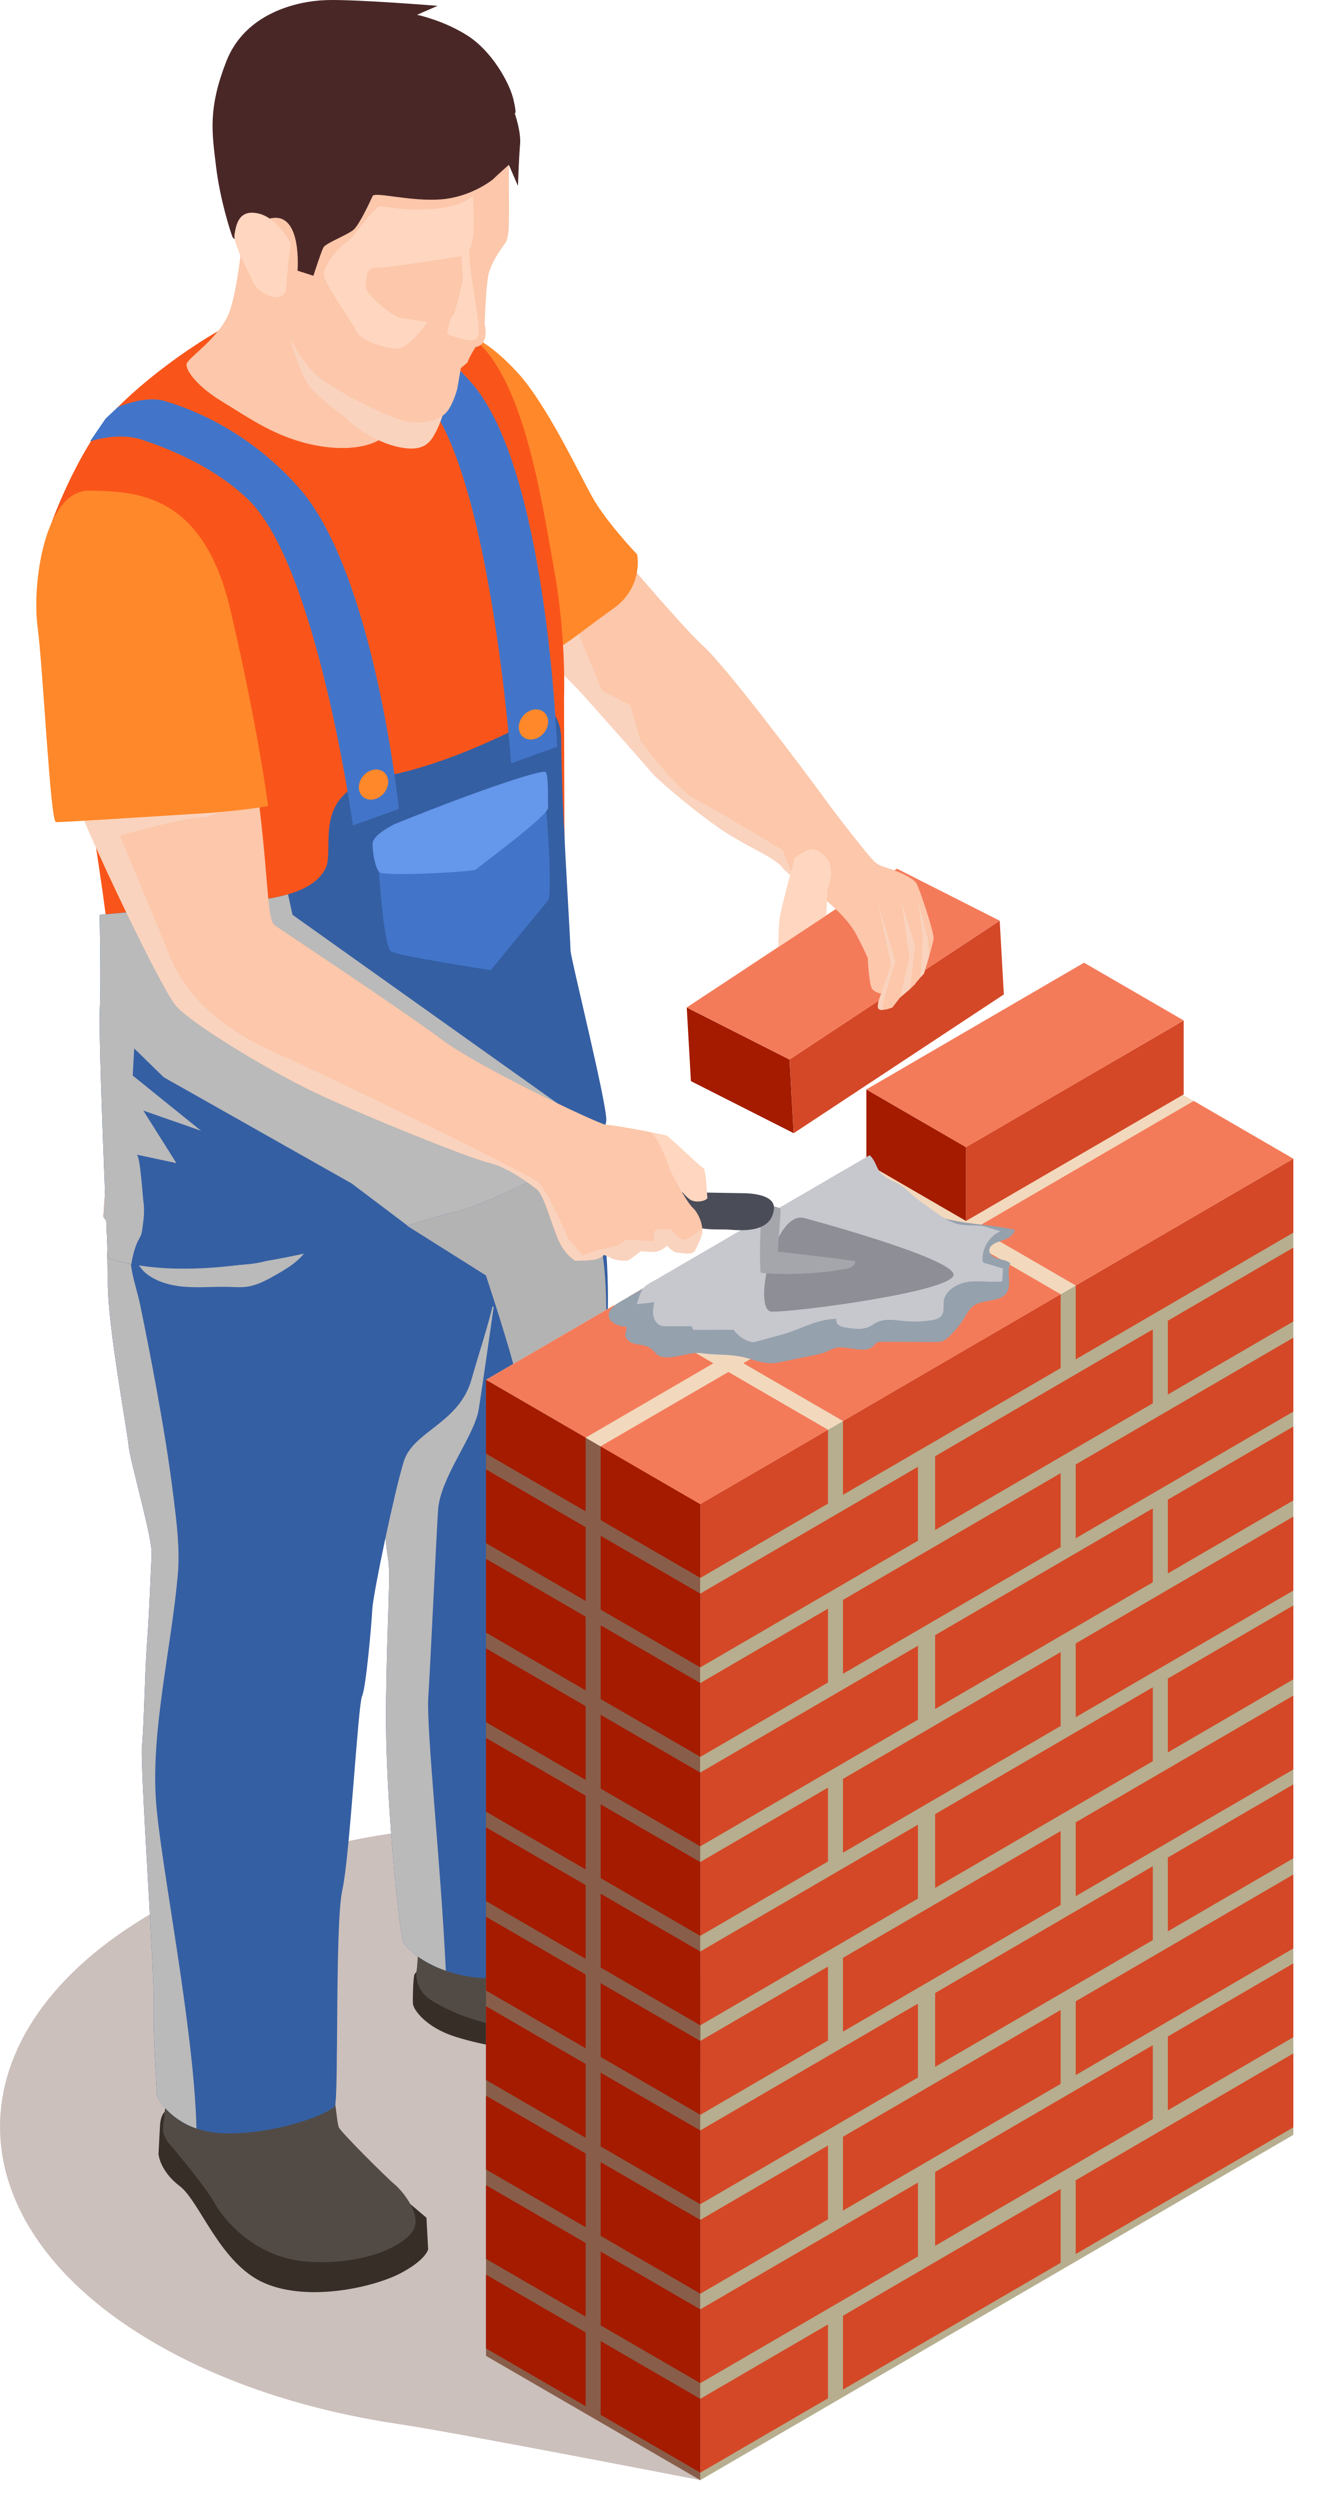 <svg width="36" height="68" viewBox="0 0 36 68" fill="none" xmlns="http://www.w3.org/2000/svg">
<path d="M24.574 63.785C22.088 65.22 19.055 67.457 19.055 67.457C19.055 67.457 12.425 66.167 10.855 65.933C8.434 65.573 6.141 64.844 4.243 63.748C-1.389 60.496 -1.418 55.241 4.179 52.01C9.776 48.779 18.878 48.796 24.51 52.047C30.142 55.298 30.17 60.554 24.574 63.785Z" fill="#CCC0BC"/>
<path d="M11.555 53.444C11.555 53.444 11.311 53.63 11.278 53.704C11.245 53.779 11.226 54.343 11.237 54.5C11.248 54.656 11.581 55.142 12.397 55.399C13.212 55.656 13.898 55.706 14.677 55.883C15.458 56.061 16.188 56.37 17.909 56.457C19.164 56.521 20.049 55.741 20.054 55.517C20.056 55.427 20.106 54.525 20.047 54.327C19.989 54.129 19.308 53.752 18.821 53.737C18.335 53.721 11.555 53.444 11.555 53.444Z" fill="#362E27"/>
<path d="M4.703 57.345C4.703 57.345 4.38 57.302 4.353 57.821C4.326 58.34 4.313 58.586 4.313 58.586C4.313 58.586 4.341 59.042 4.892 59.46C5.442 59.879 5.989 61.584 7.21 62.103C8.43 62.622 10.207 62.195 10.902 61.828C11.597 61.462 11.65 61.179 11.65 61.179L11.604 60.319L11.166 59.949L4.703 57.345Z" fill="#362E27"/>
<path d="M15.325 52.312C15.325 52.312 16.194 52.344 16.285 52.597C16.375 52.848 16.692 52.995 16.692 52.995C16.692 52.995 19.047 53.443 19.455 53.854C19.863 54.265 19.93 54.71 19.514 55.208C19.098 55.706 18.026 55.833 17.081 55.757C16.136 55.682 14.755 55.245 13.928 55.15C13.102 55.055 12.286 54.752 11.745 54.412C11.204 54.072 11.346 53.531 11.346 53.531C11.346 53.531 11.409 52.562 11.479 52.501C11.549 52.44 13.872 52.016 15.325 52.312Z" fill="#524B45"/>
<path d="M4.599 56.599C4.599 56.599 4.482 57.346 4.469 57.58C4.457 57.814 4.343 58.002 4.625 58.329C4.907 58.656 5.664 59.592 5.817 59.886C5.971 60.18 6.803 61.406 8.37 61.514C9.937 61.622 11.059 61.056 11.263 60.625C11.467 60.194 10.916 59.554 10.741 59.415C10.567 59.276 9.294 58.014 9.224 57.867C9.153 57.721 9.14 56.979 9.014 56.907C8.889 56.836 4.849 56.053 4.599 56.599Z" fill="#524B45"/>
<path d="M13.643 53.797C13.054 53.839 12.543 53.749 12.131 53.602C11.446 53.362 11.03 52.973 10.965 52.799C10.863 52.52 10.472 48.815 10.503 46.341C10.536 43.866 10.639 42.819 10.555 42.367C10.475 41.935 10.25 39.225 10.319 37.593C10.32 37.515 10.324 37.438 10.329 37.364C10.432 35.772 9.92 29.545 12.656 29.415C15.391 29.286 15.99 29.889 15.99 29.889C15.99 29.889 16.694 33.817 16.514 36.167C16.331 38.516 15.789 44.803 15.769 45.192C15.748 45.581 15.647 52.023 15.671 52.316C15.695 52.612 15.208 53.684 13.643 53.797Z" fill="#355FA3"/>
<path d="M11.92 41.075C11.863 41.968 11.726 45.003 11.654 46.168C11.599 47.063 12.001 50.77 12.131 53.602C11.446 53.363 11.03 52.973 10.965 52.799C10.863 52.521 10.472 48.815 10.503 46.341C10.536 43.867 10.639 42.819 10.555 42.367C10.475 41.935 10.25 39.225 10.319 37.593C11.544 36.402 12.803 35.524 13.434 35.539C13.434 35.539 13.144 37.59 13.028 38.325C12.912 39.06 11.978 40.181 11.92 41.075Z" fill="#BABABA"/>
<path d="M12.837 37.496C12.5 38.726 11.243 38.913 10.985 39.757C10.725 40.601 10.152 43.359 10.131 43.767C10.11 44.176 9.962 45.89 9.851 46.138C9.741 46.385 9.518 50.507 9.314 51.413C9.111 52.318 9.22 57.087 9.112 57.276C9.005 57.466 7.651 58.025 6.208 58.027C5.871 58.028 5.585 57.974 5.346 57.891C4.56 57.621 4.271 57.037 4.273 56.99C4.276 56.932 4.149 55.249 4.184 54.568C4.22 53.888 3.806 48.018 3.862 47.494C3.917 46.971 3.941 45.452 3.998 44.714C4.057 43.976 4.104 42.692 4.126 42.265C4.149 41.837 3.538 39.739 3.5 39.327C3.464 38.916 2.93 36.061 2.933 34.891C2.935 33.722 3.072 32.228 3.072 32.228L7.167 31.418L11.326 30.593C11.326 30.593 13.447 30.684 13.657 32.617C13.87 34.548 13.175 36.266 12.837 37.496Z" fill="#355FA3"/>
<path d="M10.636 33.061L13.222 34.69C13.222 34.69 13.926 36.812 14.048 37.443C14.172 38.073 16.257 39.313 16.257 39.313C16.257 39.313 16.706 35.827 16.374 33.978C16.041 32.128 11.975 30.122 11.975 30.122C11.975 30.122 9.953 31.668 10.636 33.061Z" fill="#B3B3B3"/>
<path d="M7.957 33.944C7.975 33.931 7.993 33.918 8.011 33.904C8.149 33.797 8.296 33.667 8.471 33.676C8.385 34.145 7.927 34.437 7.513 34.672C7.263 34.814 7.005 34.958 6.72 34.997C6.556 35.02 6.391 35.007 6.226 35.002C5.769 34.989 5.31 35.042 4.858 34.981C4.541 34.938 4.216 34.832 3.965 34.627C3.816 34.505 3.715 34.289 3.553 34.197C3.549 34.604 3.73 35.08 3.812 35.482C3.97 36.247 4.12 37.014 4.26 37.782C4.433 38.736 4.594 39.693 4.713 40.655C4.802 41.374 4.903 42.123 4.837 42.849C4.654 44.867 4.11 47.061 4.244 48.978C4.363 50.673 5.28 55.146 5.346 57.893C4.561 57.622 4.271 57.038 4.274 56.991C4.277 56.934 4.15 55.25 4.185 54.569C4.221 53.889 3.807 48.019 3.862 47.495C3.918 46.972 3.941 45.453 3.999 44.715C4.058 43.977 4.104 42.694 4.127 42.266C4.15 41.839 3.538 39.74 3.501 39.328C3.464 38.918 2.931 36.062 2.934 34.893C2.935 34.462 2.835 33.779 3.061 33.403C3.542 33.629 3.993 33.988 4.383 34.347C4.438 34.398 4.495 34.451 4.565 34.477C4.633 34.501 4.707 34.498 4.779 34.494C5.299 34.467 5.817 34.44 6.337 34.413C6.609 34.399 6.883 34.385 7.147 34.321C7.439 34.25 7.715 34.12 7.957 33.944Z" fill="#BABABA"/>
<path d="M35.193 31.515V58.065L19.055 67.457V40.909L22.53 38.887L35.191 31.517L35.193 31.515Z" fill="#B6AE8E"/>
<path d="M19.054 40.909V67.456L13.225 64.077V37.53L19.054 40.909Z" fill="#885E4A"/>
<path d="M35.193 31.519L22.53 38.887L21.664 39.392L19.055 40.909V40.91H19.053L16.342 39.339L13.224 37.53L29.364 28.139L35.191 31.517L35.193 31.519Z" fill="#F2D9BD"/>
<path d="M19.821 36.841L25.744 33.394L23.033 31.823L17.11 35.27L19.821 36.841Z" fill="#D45E26"/>
<path d="M19.412 37.079L18.546 37.584L15.938 39.101V39.102H15.936L13.225 37.53L16.703 35.507L19.412 37.079Z" fill="#F47B5A"/>
<path d="M32.209 27.755V29.766L26.286 33.209V31.202L32.209 27.755Z" fill="#D44827"/>
<path d="M35.193 31.516V33.526L29.271 36.973V34.964L35.193 31.516Z" fill="#D44827"/>
<path d="M28.861 35.201V37.211L22.938 40.657V38.65L28.861 35.201Z" fill="#D44827"/>
<path d="M22.53 38.887V40.897L19.055 42.919V40.91L21.664 39.392L22.53 38.887Z" fill="#D44827"/>
<path d="M35.193 33.933V35.942L31.778 37.929V35.922L35.193 33.933Z" fill="#D44827"/>
<path d="M31.369 36.158V38.168L25.446 41.614V39.607L31.369 36.158Z" fill="#D44827"/>
<path d="M24.978 39.895V41.905L19.055 45.351V43.344L24.978 39.895Z" fill="#D44827"/>
<path d="M35.193 36.383V38.393L29.271 41.839V39.832L35.193 36.383Z" fill="#D44827"/>
<path d="M28.861 40.068V42.078L22.938 45.525V43.516L28.861 40.068Z" fill="#D44827"/>
<path d="M22.53 43.754V45.763L19.055 47.786V45.777L22.53 43.754Z" fill="#D44827"/>
<path d="M35.193 38.8V40.809L31.778 42.796V40.789L35.193 38.8Z" fill="#D44827"/>
<path d="M31.369 41.025V43.035L25.446 46.482V44.474L31.369 41.025Z" fill="#D44827"/>
<path d="M24.978 44.762V46.772L19.055 50.218V48.211L24.978 44.762Z" fill="#D44827"/>
<path d="M35.193 41.25V43.26L29.271 46.706V44.699L35.193 41.25Z" fill="#D44827"/>
<path d="M28.861 44.935V46.945L22.938 50.391V48.384L28.861 44.935Z" fill="#D44827"/>
<path d="M22.53 48.621V50.63L19.055 52.653V50.644L22.53 48.621Z" fill="#D44827"/>
<path d="M35.193 43.666V45.676L31.778 47.663V45.655L35.193 43.666Z" fill="#D44827"/>
<path d="M31.369 45.892V47.902L25.446 51.349V49.341L31.369 45.892Z" fill="#D44827"/>
<path d="M24.978 49.629V51.639L19.055 55.086V53.078L24.978 49.629Z" fill="#D44827"/>
<path d="M35.193 46.117V48.127L29.271 51.574V49.566L35.193 46.117Z" fill="#D44827"/>
<path d="M28.861 49.802V51.812L22.938 55.258V53.251L28.861 49.802Z" fill="#D44827"/>
<path d="M22.53 53.488V55.498L19.055 57.521V55.511L22.53 53.488Z" fill="#D44827"/>
<path d="M35.193 48.533V50.543L31.778 52.53V50.522L35.193 48.533Z" fill="#D44827"/>
<path d="M31.369 50.759V52.769L25.446 56.215V54.208L31.369 50.759Z" fill="#D44827"/>
<path d="M24.978 54.496V56.506L19.055 59.952V57.945L24.978 54.496Z" fill="#D44827"/>
<path d="M35.193 50.984V52.994L29.271 56.44V54.433L35.193 50.984Z" fill="#D44827"/>
<path d="M28.861 54.669V56.679L22.938 60.125V58.117L28.861 54.669Z" fill="#D44827"/>
<path d="M22.53 58.355V60.364L19.055 62.387V60.378L22.53 58.355Z" fill="#D44827"/>
<path d="M35.193 53.401V55.41L31.778 57.397V55.39L35.193 53.401Z" fill="#D44827"/>
<path d="M31.369 55.626V57.636L25.446 61.083V59.075L31.369 55.626Z" fill="#D44827"/>
<path d="M24.978 59.363V61.373L19.055 64.82V62.812L24.978 59.363Z" fill="#D44827"/>
<path d="M35.193 55.851V57.861L29.271 61.307V59.3L35.193 55.851Z" fill="#D44827"/>
<path d="M28.861 59.536V61.546L22.938 64.993V62.985L28.861 59.536Z" fill="#D44827"/>
<path d="M22.53 63.222V65.231L19.055 67.254V65.245L22.53 63.222Z" fill="#D44827"/>
<path d="M26.286 31.202V33.209L23.575 31.637V29.631L26.286 31.202Z" fill="#A41B00"/>
<path d="M19.055 40.909V42.915L16.344 41.344V39.337L19.055 40.909Z" fill="#A41B00"/>
<path d="M19.055 45.777V47.783L16.344 46.212V44.206L19.055 45.777Z" fill="#A41B00"/>
<path d="M19.055 48.212V50.218L16.344 48.647V46.641L19.055 48.212Z" fill="#A41B00"/>
<path d="M19.055 50.647V52.654L16.344 51.082V49.076L19.055 50.647Z" fill="#A41B00"/>
<path d="M19.055 53.079V55.086L16.344 53.514V51.507L19.055 53.079Z" fill="#A41B00"/>
<path d="M19.055 55.511V57.518L16.344 55.946V53.94L19.055 55.511Z" fill="#A41B00"/>
<path d="M19.055 57.945V59.952L16.344 58.38V56.373L19.055 57.945Z" fill="#A41B00"/>
<path d="M19.055 60.378V62.384L16.344 60.813V58.807L19.055 60.378Z" fill="#A41B00"/>
<path d="M19.055 62.812V64.818L16.344 63.247V61.24L19.055 62.812Z" fill="#A41B00"/>
<path d="M19.055 65.245V67.252L16.344 65.681V63.674L19.055 65.245Z" fill="#A41B00"/>
<path d="M19.055 43.344V45.35L16.344 43.779V41.772L19.055 43.344Z" fill="#A41B00"/>
<path d="M15.936 39.102V41.108L13.225 39.537V37.53L15.936 39.102Z" fill="#A41B00"/>
<path d="M15.936 43.971V45.977L13.225 44.406V42.399L15.936 43.971Z" fill="#A41B00"/>
<path d="M15.936 46.405V48.412L13.225 46.841V44.834L15.936 46.405Z" fill="#A41B00"/>
<path d="M15.936 48.84V50.847L13.225 49.275V47.269L15.936 48.84Z" fill="#A41B00"/>
<path d="M15.936 51.272V53.279L13.225 51.707V49.701L15.936 51.272Z" fill="#A41B00"/>
<path d="M15.936 53.704V55.711L13.225 54.139V52.133L15.936 53.704Z" fill="#A41B00"/>
<path d="M15.936 56.138V58.145L13.225 56.573V54.566L15.936 56.138Z" fill="#A41B00"/>
<path d="M15.936 58.572V60.578L13.225 59.007V57L15.936 58.572Z" fill="#A41B00"/>
<path d="M15.936 61.005V63.011L13.225 61.44V59.434L15.936 61.005Z" fill="#A41B00"/>
<path d="M15.936 63.438V65.445L13.225 63.874V61.867L15.936 63.438Z" fill="#A41B00"/>
<path d="M15.936 41.537V43.544L13.225 41.972V39.965L15.936 41.537Z" fill="#A41B00"/>
<path d="M26.286 31.202L32.209 27.755L29.498 26.184L23.575 29.631L26.286 31.202Z" fill="#F47B5A"/>
<path d="M29.27 34.963L35.193 31.516L32.482 29.944L26.558 33.392L29.27 34.963Z" fill="#F47B5A"/>
<path d="M22.938 38.65L28.862 35.202L26.151 33.631L20.227 37.078L22.938 38.65Z" fill="#F47B5A"/>
<path d="M22.53 38.887L21.664 39.392L19.055 40.909V40.91H19.053L16.342 39.338L19.82 37.316L22.53 38.887Z" fill="#F47B5A"/>
<path d="M25.086 32.877C24.842 32.704 24.621 32.464 24.351 32.328C24.18 32.242 23.951 32.155 23.843 31.987C23.736 31.821 23.722 31.664 23.56 31.517C23.56 31.517 16.891 35.397 16.851 35.421C16.73 35.491 16.542 35.639 16.563 35.796C16.588 35.983 16.869 36.094 17.028 36.079C17.07 36.133 17.024 36.209 17.016 36.277C17.001 36.396 17.11 36.496 17.223 36.535C17.336 36.573 17.459 36.572 17.572 36.609C17.656 36.637 17.732 36.685 17.792 36.749C17.829 36.787 17.861 36.832 17.905 36.862C17.954 36.896 18.015 36.909 18.074 36.914C18.42 36.949 18.757 36.761 19.101 36.807C19.559 36.87 19.913 36.815 20.359 36.948C20.635 37.03 20.887 37.117 21.169 37.06C21.483 36.997 21.797 36.931 22.11 36.868C22.239 36.842 22.368 36.815 22.489 36.764C22.572 36.729 22.651 36.684 22.738 36.662C23.033 36.588 23.544 36.841 23.771 36.606C23.8 36.575 23.825 36.538 23.862 36.517C23.901 36.495 23.948 36.495 23.993 36.495C24.471 36.497 24.951 36.499 25.431 36.501C25.503 36.501 25.577 36.501 25.645 36.477C25.712 36.452 25.769 36.405 25.821 36.356C25.985 36.204 26.128 36.03 26.244 35.839C26.312 35.726 26.375 35.605 26.479 35.525C26.749 35.318 27.222 35.439 27.399 35.149C27.539 34.92 27.372 34.601 27.492 34.362C27.403 34.275 27.268 34.266 27.148 34.233C27.029 34.2 26.9 34.105 26.921 33.983C26.934 33.904 27.005 33.849 27.076 33.814C27.178 33.764 27.291 33.739 27.394 33.691C27.497 33.642 27.594 33.561 27.618 33.45C26.852 33.274 26.08 33.316 25.343 33.021C25.254 32.986 25.169 32.935 25.086 32.877Z" fill="#95A1AD"/>
<path d="M25.076 32.699C25.053 32.684 25.031 32.668 25.008 32.652C24.796 32.503 24.641 32.298 24.4 32.176C24.241 32.096 24.028 32.014 23.927 31.858C23.828 31.703 23.814 31.558 23.664 31.42C22.87 31.881 22.078 32.343 21.284 32.805C20.138 33.471 18.992 34.139 17.846 34.806C17.765 34.853 17.679 34.895 17.603 34.947C17.412 35.079 17.41 35.263 17.325 35.468C17.483 35.462 17.644 35.436 17.802 35.418C17.779 35.54 17.756 35.665 17.778 35.787C17.801 35.908 17.88 36.028 18 36.061C18.044 36.073 18.09 36.073 18.136 36.073C18.366 36.072 18.594 36.072 18.824 36.072C18.837 36.105 18.85 36.138 18.863 36.171C19.23 36.171 19.596 36.171 19.963 36.17C20.07 36.323 20.23 36.438 20.409 36.491C20.438 36.499 20.468 36.507 20.498 36.505C20.522 36.504 20.544 36.498 20.567 36.492C20.768 36.437 20.969 36.383 21.171 36.328C21.205 36.32 21.239 36.31 21.273 36.3C21.782 36.162 22.219 35.874 22.762 35.871C22.737 35.935 22.775 36.009 22.831 36.048C22.887 36.087 22.957 36.099 23.025 36.109C23.238 36.144 23.467 36.175 23.661 36.081C23.727 36.049 23.786 36.003 23.852 35.97C24.086 35.852 24.365 35.909 24.626 35.933C24.865 35.955 25.106 35.947 25.342 35.909C25.451 35.892 25.568 35.861 25.629 35.771C25.698 35.667 25.665 35.528 25.679 35.404C25.715 35.097 26.042 34.905 26.348 34.865C26.654 34.825 26.967 34.888 27.274 34.85C27.28 34.734 27.285 34.618 27.291 34.502C27.133 34.454 26.974 34.407 26.816 34.359C26.793 34.353 26.769 34.344 26.753 34.327C26.735 34.306 26.733 34.276 26.733 34.249C26.733 33.926 26.937 33.613 27.233 33.482C27.199 33.497 26.807 33.349 26.728 33.342C26.536 33.325 26.343 33.336 26.151 33.309C25.764 33.252 25.396 32.917 25.076 32.699Z" fill="#C7C7CE"/>
<path d="M23.271 24.377L20.293 26.342L20.228 27.59L21.747 28.537L25.072 26.283L24.538 24.559L23.271 24.377Z" fill="#FFE39F"/>
<path d="M27.203 25.041L27.316 27.047L21.597 30.822L21.484 28.817L27.203 25.041Z" fill="#D44827"/>
<path d="M21.483 28.818L21.596 30.821L18.8 29.405L18.687 27.402L21.483 28.818Z" fill="#A41B00"/>
<path d="M21.483 28.818L27.203 25.042L24.407 23.627L18.687 27.402L21.483 28.818Z" fill="#F47B5A"/>
<path d="M25.405 25.512C25.401 25.585 25.343 25.8 25.282 26.01C25.213 26.25 25.14 26.482 25.14 26.482C25.14 26.482 25.094 26.532 25.041 26.591C25.041 26.592 25.039 26.593 25.039 26.596C24.983 26.658 24.922 26.728 24.911 26.752C24.902 26.769 24.839 26.83 24.764 26.898C24.643 27.004 24.491 27.13 24.491 27.13C24.491 27.13 24.491 27.131 24.49 27.133L24.282 27.403C24.282 27.403 24.123 27.469 24.006 27.468C23.967 27.471 23.932 27.462 23.911 27.441C23.893 27.425 23.885 27.398 23.886 27.364C23.883 27.235 23.978 27.025 23.978 27.025C23.978 27.025 23.806 27.007 23.725 26.885C23.645 26.764 23.612 26.06 23.612 26.06C23.612 26.06 23.562 25.922 23.314 25.441C23.066 24.96 22.476 24.489 22.476 24.489C22.476 24.489 21.954 24.152 21.592 23.869L21.59 23.868C21.453 23.759 21.338 23.66 21.286 23.59C21.094 23.336 20.454 23.088 19.769 22.653C19.082 22.218 17.9 21.22 17.717 20.995C17.534 20.772 16.687 19.82 15.905 18.942C15.167 18.111 14.233 17.507 14.324 16.14C14.328 16.059 14.337 15.976 14.349 15.887C14.577 14.34 16.318 14.392 16.318 14.392C16.318 14.392 18.493 16.99 19.126 17.56C19.759 18.129 21.946 21.042 22.4 21.669C22.855 22.298 23.649 23.303 23.798 23.438C23.947 23.573 24.122 23.591 24.304 23.66C24.485 23.727 24.839 23.882 24.928 24.014C25.019 24.145 25.412 25.356 25.405 25.512Z" fill="#FCC7AA"/>
<path d="M21.303 23.123C21.303 23.123 21.494 23.657 21.59 23.868C21.452 23.759 21.337 23.66 21.285 23.59C21.094 23.336 20.453 23.087 19.768 22.652C19.081 22.217 17.9 21.22 17.717 20.995C17.534 20.772 16.686 19.82 15.905 18.942C15.167 18.111 14.233 17.507 14.323 16.14L14.618 15.95L15.576 16.839L16.39 18.79L17.155 19.183L17.43 20.152C17.43 20.152 18.451 21.512 18.907 21.729C19.363 21.95 21.303 23.123 21.303 23.123Z" fill="#FAD3BE"/>
<path d="M22.522 24.172L22.484 24.896L21.177 25.759C21.177 25.759 21.184 25.155 21.22 24.932C21.255 24.709 21.522 23.719 21.571 23.527C21.62 23.334 21.62 23.334 21.62 23.334C21.62 23.334 21.976 23.041 22.178 23.11C22.378 23.179 22.803 23.445 22.522 24.172Z" fill="#FFD6BF"/>
<path d="M17.337 15.079C17.337 15.079 17.525 15.959 16.688 16.553C15.852 17.145 15.361 17.588 14.923 17.76C14.485 17.932 11.14 10.323 11.414 9.805C11.688 9.286 12.158 8.999 12.443 9.026C12.727 9.055 13.3 9.279 14.087 10.139C14.873 10.999 15.739 12.841 16.119 13.522C16.499 14.203 17.337 15.079 17.337 15.079Z" fill="#FF882A"/>
<path d="M21.888 33.13C21.888 33.13 25.797 34.176 25.944 34.646C26.091 35.115 21.523 35.705 20.992 35.674C20.462 35.643 21.064 32.899 21.888 33.13Z" fill="#8D8E96"/>
<path d="M20.689 34.559C20.69 34.576 20.692 34.594 20.702 34.607C20.715 34.624 20.739 34.627 20.759 34.628C21.504 34.681 22.255 34.644 22.992 34.518C23.121 34.496 23.284 34.429 23.272 34.298C22.572 34.204 21.869 34.119 21.166 34.044C21.194 33.484 21.216 33.451 21.244 32.89C21.247 32.824 20.764 32.747 20.718 32.813C20.625 32.947 20.724 32.977 20.713 33.141C20.68 33.612 20.672 34.086 20.689 34.559Z" fill="#A5A6AC"/>
<path d="M20.236 32.454L20.187 32.453L18.369 32.423L18.567 32.731C18.567 32.731 18.84 33.284 18.914 33.338C19.101 33.476 19.622 33.426 19.843 33.445C20.291 33.482 20.986 33.502 21.059 32.89C21.11 32.464 20.34 32.456 20.236 32.454Z" fill="#4A4C58"/>
<path d="M17.488 30.752C17.488 30.752 17.77 31.516 18.001 31.762C18.232 32.008 18.632 32.556 18.803 32.642C18.975 32.73 19.267 32.647 19.249 32.569C19.231 32.49 19.218 31.798 19.132 31.764C19.047 31.729 18.212 30.906 18.126 30.882C18.039 30.858 17.488 30.752 17.488 30.752Z" fill="#FFD6BF"/>
<path d="M16.268 30.813C16.242 30.877 16.096 30.973 15.866 31.088C15.665 31.188 15.404 31.305 15.104 31.428C13.796 31.967 11.807 32.644 11.448 32.783C11.334 32.825 11.065 32.92 10.698 33.04C10.678 33.046 10.658 33.053 10.636 33.06C9.257 33.515 6.638 34.314 5.851 34.303C5.377 34.297 4.678 34.09 4.073 33.843C3.97 33.802 3.87 33.759 3.774 33.716C3.368 33.532 3.034 33.342 2.891 33.2C2.84 33.15 2.813 33.107 2.815 33.073C2.82 32.976 2.837 32.73 2.859 32.438C2.859 32.436 2.859 32.436 2.859 32.434C2.901 31.837 2.96 31.047 2.968 30.917C2.977 30.723 2.619 27.896 2.903 27.326C3.184 26.756 2.938 26.256 2.912 25.279C2.911 25.198 2.896 25.058 2.873 24.868C2.861 24.77 2.846 24.658 2.829 24.535V24.534C2.817 24.443 2.805 24.349 2.79 24.246C2.789 24.24 2.789 24.234 2.787 24.228C2.781 24.186 2.774 24.142 2.768 24.1C2.756 24.011 2.742 23.919 2.728 23.825C2.669 23.409 2.605 22.993 2.539 22.577C2.521 22.452 2.5 22.326 2.482 22.202C2.443 21.954 2.404 21.699 2.363 21.438C2.313 21.124 2.265 20.807 2.215 20.491C2.193 20.35 2.172 20.208 2.15 20.066C2.135 19.973 2.121 19.879 2.106 19.787C2.078 19.602 2.049 19.415 2.021 19.231C1.979 18.955 1.937 18.681 1.895 18.405C1.572 16.289 1.319 14.455 1.398 14.233C1.582 13.711 2.187 12.278 2.876 11.437C3.563 10.595 5.391 9.172 6.746 8.598C8.103 8.025 11.236 8.132 12.739 9.103C14.244 10.075 14.747 13.676 15.08 15.507C15.414 17.337 15.348 18.971 15.348 18.971C15.348 18.971 15.354 20.844 15.358 22.595V22.606C15.363 23.882 15.364 25.089 15.361 25.455C15.355 26.323 16.177 29.581 16.229 29.739C16.276 29.897 16.403 30.449 16.268 30.813Z" fill="#F9551A"/>
<path d="M16.497 30.482C16.464 30.822 16.102 31.198 16 31.299C15.983 31.318 15.972 31.327 15.972 31.327C15.972 31.327 13.365 32.76 12.341 32.969C12.112 33.015 11.67 33.156 11.087 33.335C9.241 33.901 5.982 34.847 3.575 34.382C3.354 34.341 3.14 34.286 2.934 34.218C2.934 34.218 2.916 33.813 2.89 33.201C2.881 32.974 2.87 32.715 2.857 32.438C2.857 32.436 2.857 32.436 2.857 32.434C2.785 30.639 2.69 28.054 2.714 27.486C2.753 26.596 2.709 24.882 2.709 24.882C2.709 24.882 2.767 24.877 2.871 24.868C3.402 24.818 5.135 24.662 6.377 24.559C6.986 24.507 7.466 24.433 7.838 24.324C8.372 24.166 8.687 23.942 8.854 23.628C9.138 23.092 8.386 21.495 10.495 21.106C12.604 20.717 14.988 19.324 14.988 19.324C14.988 19.324 15.271 19.539 15.271 20.133C15.271 20.707 15.324 22.265 15.356 22.595V22.606C15.357 22.612 15.357 22.618 15.357 22.625C15.357 22.897 15.524 25.639 15.524 25.844C15.524 26.051 16.535 30.084 16.497 30.482Z" fill="#355FA3"/>
<path d="M15.158 20.311C15.158 20.311 14.888 12.73 12.82 10.402C10.752 8.074 8.277 7.857 8.277 7.857L7.403 8.796C7.403 8.796 9.94 9.246 11.475 10.759C13.324 12.582 13.909 20.76 13.909 20.76L15.158 20.311Z" fill="#4275C9"/>
<path d="M14.912 19.58C14.941 19.795 14.786 20.026 14.567 20.095C14.348 20.164 14.148 20.046 14.12 19.83C14.091 19.615 14.246 19.384 14.464 19.315C14.683 19.245 14.884 19.364 14.912 19.58Z" fill="#FF882A"/>
<path d="M16 31.299C15.983 31.317 15.972 31.327 15.972 31.327C15.972 31.327 13.365 32.76 12.341 32.969C12.112 33.015 11.67 33.156 11.087 33.334L10.698 33.04L9.568 32.188L4.454 29.299L3.651 28.516L3.612 29.254L5.47 30.755L3.899 30.206L4.8 31.635L3.721 31.405C3.812 31.437 3.882 32.523 3.898 32.636C3.939 32.913 3.915 33.132 3.875 33.413C3.865 33.475 3.858 33.536 3.836 33.593C3.82 33.635 3.797 33.676 3.773 33.717C3.758 33.745 3.742 33.774 3.73 33.804C3.654 33.989 3.602 34.184 3.575 34.381C3.354 34.341 3.14 34.286 2.934 34.218C2.934 34.218 2.916 33.813 2.89 33.201C2.839 33.151 2.812 33.108 2.814 33.074C2.819 32.977 2.836 32.731 2.858 32.438C2.858 32.437 2.858 32.437 2.858 32.435C2.786 30.639 2.69 28.054 2.715 27.487C2.754 26.596 2.71 24.883 2.71 24.883C2.71 24.883 2.768 24.878 2.872 24.869C3.403 24.819 5.136 24.662 6.378 24.559C6.987 24.508 7.466 24.433 7.838 24.324C7.91 24.672 7.96 24.882 7.96 24.882L15.178 30.017L15.865 31.09L16 31.299Z" fill="#BABABA"/>
<path d="M10.853 9.837C10.853 9.837 10.71 11.448 10.558 11.742C10.406 12.036 9.7 12.321 8.608 12.117C7.518 11.914 6.767 11.358 6.058 10.931C5.35 10.504 5.042 10.059 5.079 9.895C5.117 9.732 5.914 9.227 6.212 8.561C6.51 7.894 6.75 5.353 6.664 4.764C6.578 4.174 8.086 3.353 9.426 4.073C10.766 4.793 10.853 9.837 10.853 9.837Z" fill="#FCC7AA"/>
<path d="M7.882 9.175C7.882 9.175 8.13 10.094 8.384 10.458C8.637 10.823 9.307 11.255 9.431 11.394C9.556 11.534 10.193 12.035 10.887 12.168C11.582 12.302 11.742 12.001 11.913 11.638C12.084 11.276 12.471 10.024 12.299 9.406C12.127 8.788 7.882 9.175 7.882 9.175Z" fill="#FAD3BE"/>
<path d="M19.11 33.506C19.09 33.661 18.993 33.85 18.916 34.002C18.842 34.155 18.534 34.07 18.418 34.063C18.301 34.057 18.154 33.875 18.154 33.875C18.154 33.875 17.99 34.043 17.804 34.047C17.618 34.051 17.434 34.028 17.434 34.028C17.434 34.028 17.201 34.216 17.109 34.268C17.018 34.323 16.701 34.247 16.701 34.247L16.435 34.127C16.435 34.127 16.392 34.206 16.224 34.248C16.055 34.291 15.656 34.29 15.656 34.29C15.656 34.29 15.39 34.15 15.207 33.75C15.023 33.351 14.804 32.5 14.617 32.355C14.43 32.208 13.81 31.738 13.3 31.623C12.79 31.507 9.926 30.355 8.604 29.729C7.281 29.105 5.214 27.836 4.798 27.367C4.385 26.896 2.33 22.578 2.028 21.647C1.943 21.385 1.88 20.907 1.867 20.357C1.836 18.944 2.147 17.056 3.335 17.157C4.985 17.298 6.805 19.771 7.061 21.95C7.319 24.126 7.272 25.02 7.478 25.168C7.686 25.315 10.982 27.496 12.015 28.271C13.045 29.047 16.338 30.593 16.483 30.591C16.63 30.59 17.441 30.738 17.672 30.789C17.904 30.841 18.259 31.883 18.259 31.883C18.259 31.883 18.657 32.664 18.851 32.85C19.013 33.005 19.097 33.252 19.11 33.419C19.112 33.452 19.112 33.481 19.11 33.506Z" fill="#FCC7AA"/>
<path d="M19.11 33.506C19.09 33.661 18.993 33.85 18.916 34.003C18.842 34.155 18.534 34.07 18.418 34.064C18.301 34.057 18.154 33.875 18.154 33.875C18.154 33.875 17.99 34.043 17.804 34.047C17.618 34.051 17.434 34.028 17.434 34.028C17.434 34.028 17.201 34.216 17.109 34.269C17.018 34.323 16.701 34.247 16.701 34.247L16.435 34.127C16.435 34.127 16.392 34.206 16.224 34.249C16.055 34.291 15.656 34.29 15.656 34.29C15.656 34.29 15.39 34.15 15.207 33.751C15.023 33.351 14.804 32.5 14.617 32.355C14.43 32.208 13.81 31.738 13.3 31.623C12.79 31.507 9.926 30.355 8.604 29.729C7.281 29.105 5.214 27.836 4.798 27.367C4.385 26.896 2.33 22.578 2.028 21.647C1.943 21.385 1.88 20.907 1.867 20.357C4.391 20.752 6.768 21.583 6.768 21.583C6.768 21.583 5.955 22.222 5.486 22.23C5.018 22.237 3.258 22.725 3.258 22.725C3.258 22.725 4.23 25.017 4.574 25.893C4.918 26.768 5.624 27.8 7.509 28.639C9.396 29.479 14.375 31.941 14.637 32.15C14.899 32.359 15.454 33.676 15.454 33.676L15.858 34.145C15.858 34.145 16.316 33.974 16.374 33.977C16.431 33.979 16.869 33.846 16.869 33.846L17.031 33.718L17.788 33.757C17.788 33.757 17.774 33.641 17.801 33.511C17.828 33.382 18.274 33.452 18.274 33.452C18.274 33.452 18.507 33.815 18.707 33.69C18.911 33.563 19.107 33.417 19.107 33.417H19.108C19.112 33.452 19.112 33.481 19.11 33.506Z" fill="#FAD3BE"/>
<path d="M23.886 24.546L24.368 26.148C24.368 26.148 24.074 26.99 24.006 27.467C23.966 27.47 23.931 27.462 23.91 27.44C23.892 27.424 23.884 27.397 23.885 27.363L23.977 27.024L24.245 26.24L23.886 24.546Z" fill="#FAD3BE"/>
<path d="M24.539 24.559L24.9 25.727C24.9 25.727 24.821 26.409 24.765 26.897C24.643 27.003 24.492 27.129 24.492 27.129L24.744 26.032L24.539 24.559Z" fill="#FAD3BE"/>
<path d="M25.281 26.01C25.213 26.25 25.14 26.482 25.14 26.482C25.14 26.482 25.093 26.532 25.04 26.591L25.113 25.496L24.972 24.465L25.255 25.571C25.255 25.571 25.268 25.762 25.281 26.01Z" fill="#FAD3BE"/>
<path d="M7.296 21.923C7.296 21.923 6.568 22.061 5.355 22.133C4.143 22.206 1.678 22.369 1.523 22.361C1.367 22.353 1.175 18.197 1.021 17.036C0.868 15.874 1.216 13.319 2.442 13.344C3.669 13.37 5.52 13.388 6.269 16.586C7.019 19.783 7.296 21.923 7.296 21.923Z" fill="#FF882A"/>
<path d="M13.353 2.852C13.353 2.852 13.849 3.248 13.847 4.594C13.845 5.939 13.887 6.428 13.741 6.625C13.594 6.822 13.352 7.17 13.286 7.498C13.22 7.826 13.188 8.809 13.188 8.809C13.188 8.809 13.334 9.372 12.941 9.439C12.728 9.779 12.724 9.856 12.724 9.856L12.54 10.012L12.443 10.573C12.443 10.573 12.308 11.102 12.085 11.275C11.861 11.448 11.415 11.591 10.869 11.407C10.323 11.222 9.211 10.676 8.678 10.259C8.144 9.841 7.673 8.793 7.583 8.457C7.493 8.121 7.034 6.654 7.034 6.654C7.034 6.654 6.71 5.575 6.766 5.062C6.822 4.548 8.644 2.518 8.644 2.518L13.353 2.852Z" fill="#FCC7AA"/>
<path d="M13.413 4.879C13.413 4.879 12.832 5.359 12 5.423C11.168 5.486 10.195 5.208 10.14 5.331C10.084 5.455 9.781 6.106 9.627 6.243C9.474 6.382 8.867 6.613 8.803 6.726C8.739 6.84 8.528 7.501 8.528 7.501L8.096 7.362C8.096 7.362 8.227 5.799 7.402 5.932C6.576 6.064 6.586 6.592 6.586 6.592C6.586 6.592 6.36 6.524 6.326 6.444C6.291 6.364 5.988 5.451 5.88 4.536C5.771 3.621 5.65 2.964 6.16 1.665C6.669 0.366 8.065 0.024 8.898 0.002C9.731 -0.019 11.907 0.159 11.907 0.159L11.347 0.403C11.347 0.403 12.054 0.544 12.721 0.968C13.387 1.393 13.862 2.25 13.969 2.697C14.075 3.144 14.005 3.076 14.005 3.076C14.005 3.076 14.183 3.58 14.152 3.928C14.12 4.278 14.094 5.056 14.094 5.056L13.846 4.483C13.846 4.485 13.531 4.761 13.413 4.879Z" fill="#4A2727"/>
<path d="M7.914 6.626C7.914 6.626 7.561 5.925 7.028 5.806C6.495 5.688 6.428 6.106 6.381 6.377C6.334 6.648 6.846 7.551 6.879 7.657C6.913 7.762 7.065 7.959 7.359 8.059C7.653 8.159 7.775 7.936 7.775 7.936C7.775 7.936 7.845 7.214 7.848 7.149C7.852 7.084 7.914 6.626 7.914 6.626Z" fill="#FFD6BF"/>
<path d="M12.869 5.331C12.869 5.331 12.921 6.075 12.877 6.423C12.833 6.772 12.694 6.947 12.694 6.947C12.694 6.947 10.509 7.3 10.228 7.286C9.947 7.272 9.969 7.597 9.958 7.805C9.947 8.012 10.695 8.623 10.915 8.647C11.134 8.672 11.624 8.762 11.624 8.762C11.624 8.762 11.13 9.516 10.78 9.485C10.431 9.454 9.814 9.278 9.687 8.999C9.56 8.719 8.77 7.665 8.809 7.42C8.848 7.174 9.237 6.688 9.424 6.594C9.611 6.5 10.193 5.555 10.386 5.605C10.578 5.653 12.212 5.892 12.869 5.331Z" fill="#FFD6BF"/>
<path d="M12.515 6.522C12.531 6.562 12.595 7.592 12.595 7.592C12.595 7.592 12.389 8.543 12.307 8.604C12.227 8.665 12.165 9.077 12.165 9.077C12.165 9.077 12.953 9.444 13.021 9.122C13.09 8.8 12.748 7.357 12.771 6.81C12.795 6.264 12.515 6.522 12.515 6.522Z" fill="#FFD6BF"/>
<path d="M10.853 22.001C10.853 22.001 10.194 15.587 8.127 13.259C6.836 11.806 5.386 11.175 4.479 10.906C3.933 10.745 3.204 11.075 3.204 11.075L2.872 11.386L2.449 12.007C2.449 12.007 3.196 11.739 3.869 11.962C4.737 12.25 5.918 12.764 6.782 13.616C8.631 15.439 9.604 22.45 9.604 22.45L10.853 22.001Z" fill="#4275C9"/>
<path d="M10.56 21.215C10.589 21.43 10.434 21.66 10.216 21.73C9.997 21.799 9.796 21.68 9.768 21.465C9.739 21.249 9.894 21.018 10.112 20.949C10.332 20.881 10.532 20.999 10.56 21.215Z" fill="#FF882A"/>
<path d="M10.268 23.004C10.268 23.004 10.4 25.651 10.635 25.873C10.76 25.99 13.355 26.386 13.355 26.386C13.355 26.386 14.854 24.56 14.915 24.484C15.046 24.322 14.862 21.371 14.732 21.16C14.601 20.949 10.179 22.435 10.268 23.004Z" fill="#4275C9"/>
<path d="M10.739 22.413C10.739 22.413 10.138 22.702 10.138 22.948C10.138 23.195 10.206 23.588 10.317 23.719C10.428 23.85 12.905 23.713 12.957 23.646C13.009 23.58 14.929 22.184 14.915 21.965C14.901 21.745 14.941 21.015 14.829 20.991C14.719 20.966 13.596 21.266 10.739 22.413Z" fill="#6597EB"/>
</svg>
